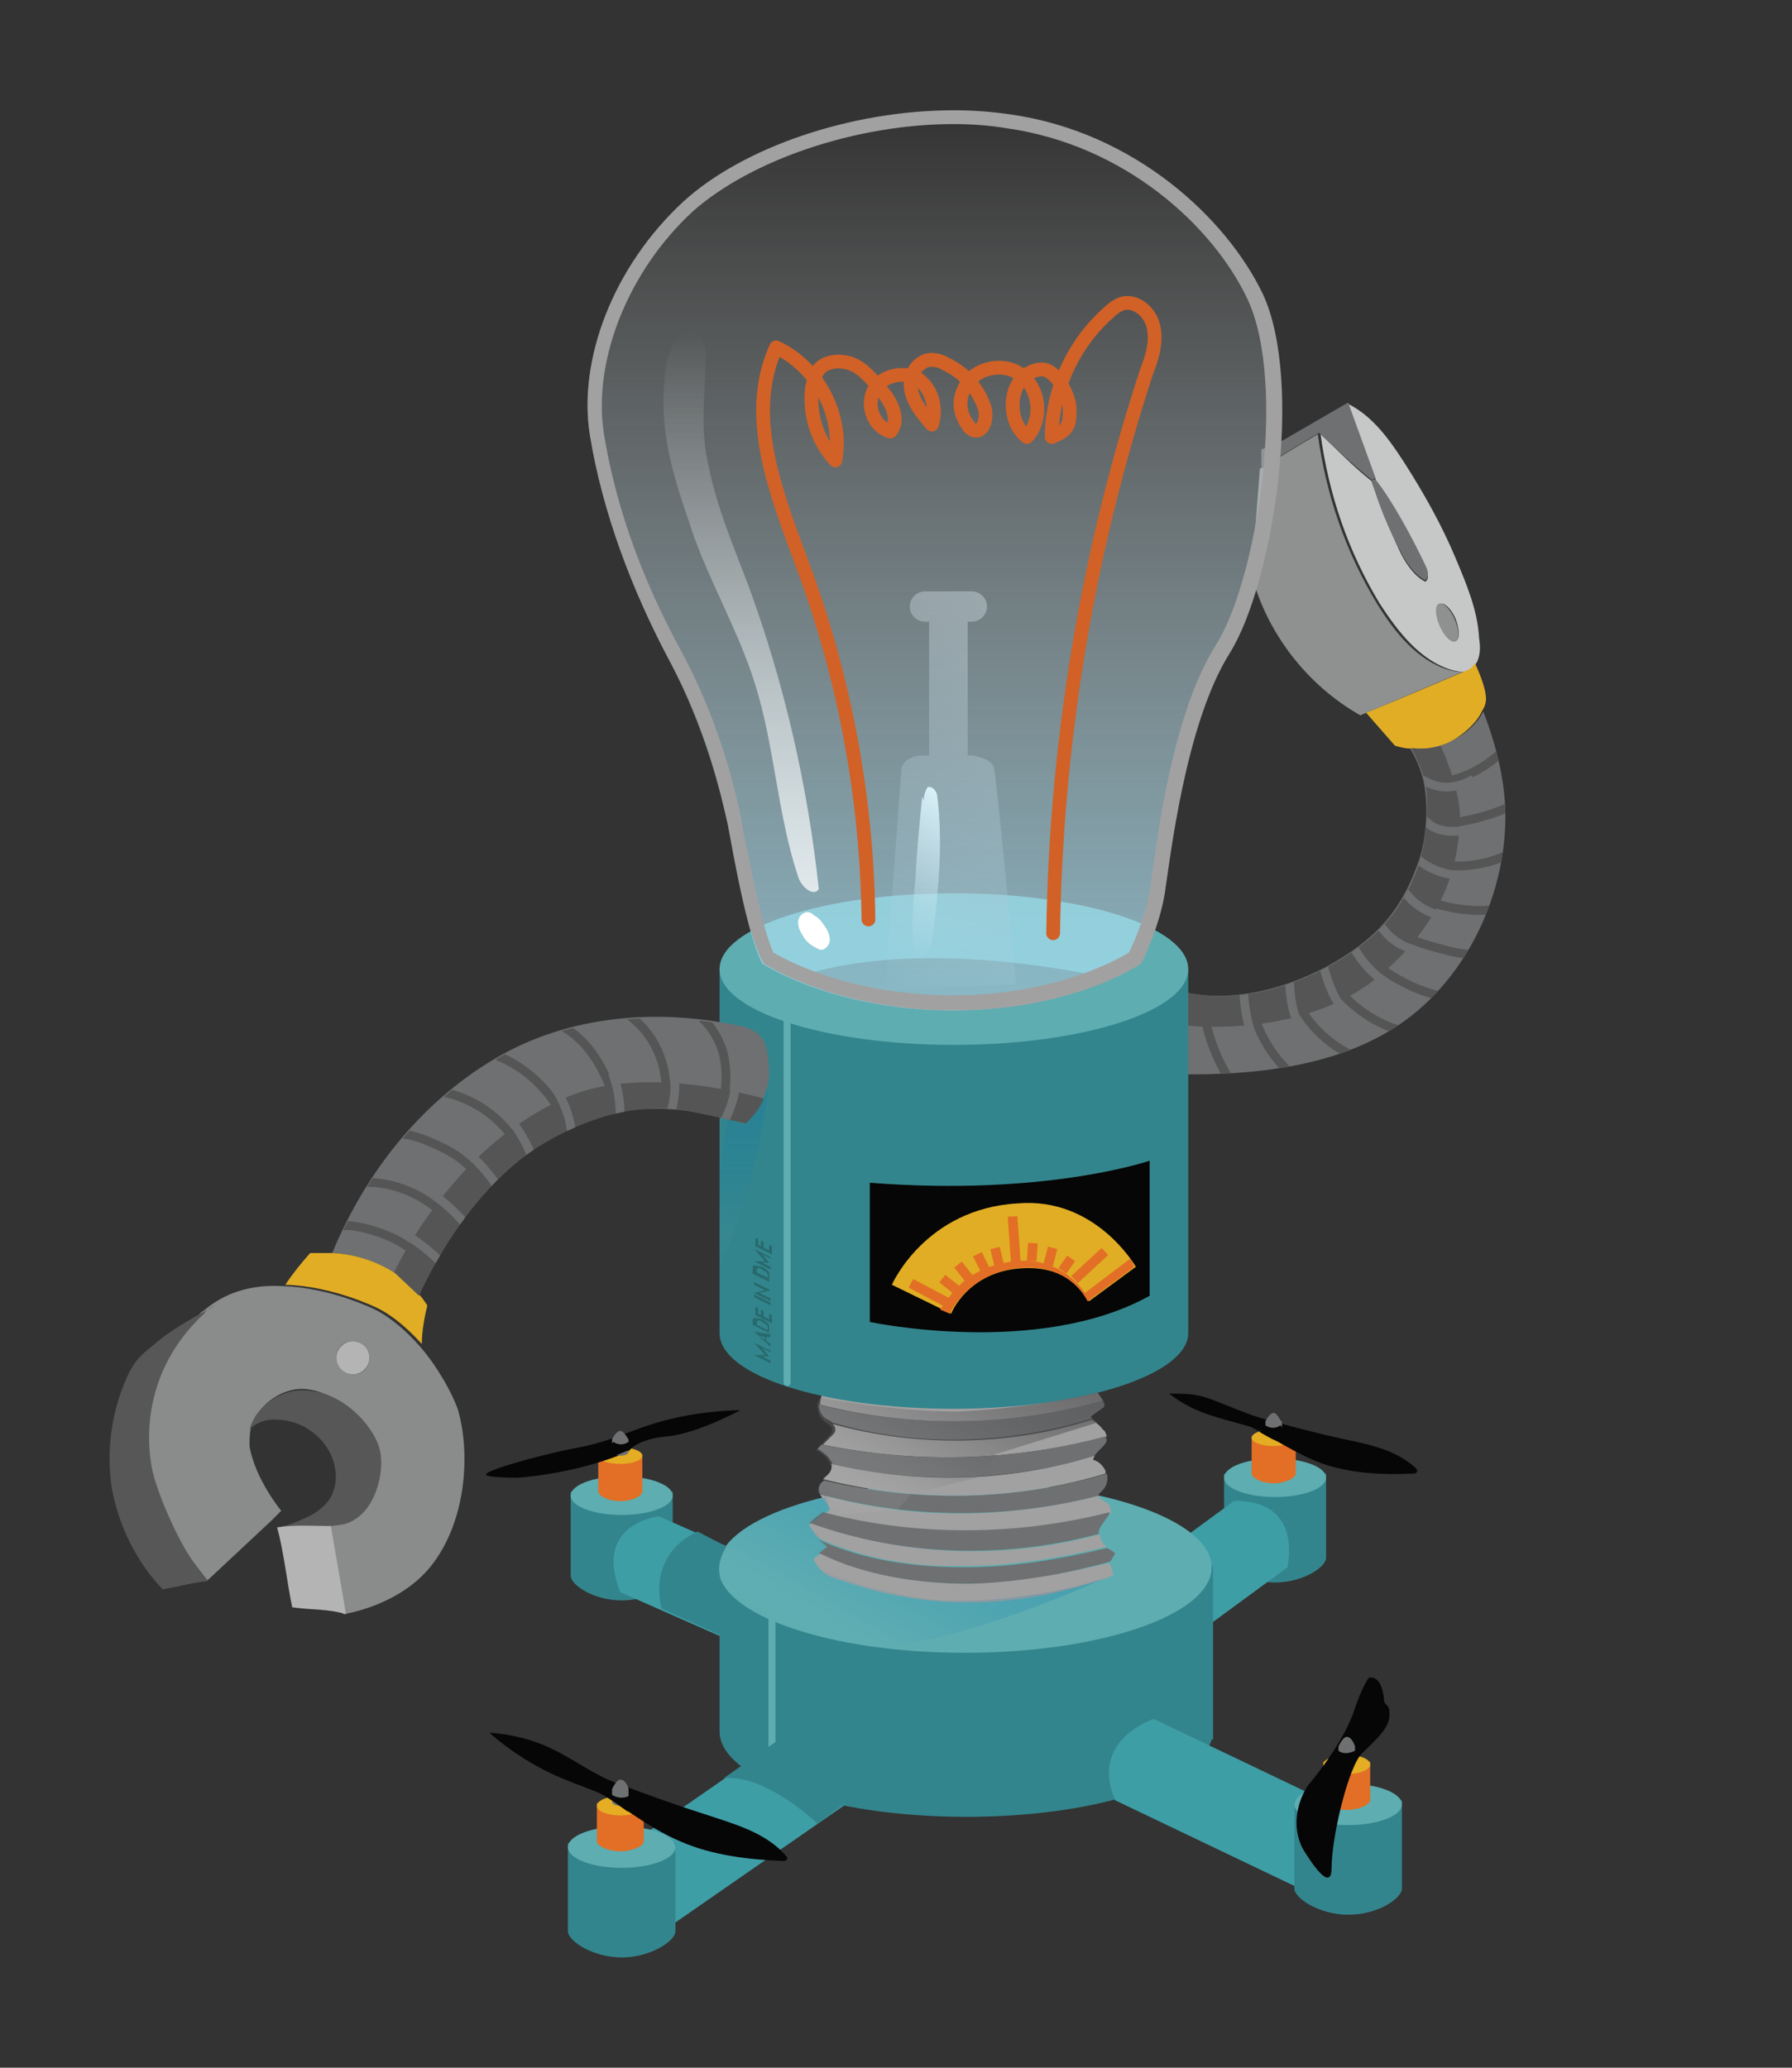 <?xml version="1.0" encoding="utf-8"?>
<!-- Generator: Adobe Illustrator 23.0.3, SVG Export Plug-In . SVG Version: 6.00 Build 0)  -->
<svg version="1.1" id="Layer_1" xmlns="http://www.w3.org/2000/svg" xmlns:xlink="http://www.w3.org/1999/xlink" x="0px" y="0px"
	 viewBox="0 0 130 150" style="enable-background:new 0 0 130 150;" xml:space="preserve">
<rect x="0" y="0" width="130" height="150" fill="#333333" stroke="none"/>
<style type="text/css">
	.st0{fill:#33858D;}
	.st1{fill:#5DADB1;}
	.st2{fill:#E26F25;}
	.st3{fill:#E4AD23;}
	.st4{fill:#3E9EA6;}
	.st5{fill:#6E7071;}
	.st6{fill:#C6C8C8;}
	.st7{fill:#E1AD24;}
	.st8{fill:#8F9090;}
	.st9{fill:#A1A1A1;}
	.st10{fill:#8A8B8B;}
	.st11{fill:#575757;}
	.st12{fill:#B4B4B5;}
	.st13{fill:#38504F;}
	.st14{fill:url(#XMLID_2_);}
	.st15{fill:url(#XMLID_4_);}
	.st16{fill:#060606;}
	.st17{fill:none;stroke:#5DADB1;stroke-width:0.51;stroke-linecap:round;stroke-miterlimit:10;}
	.st18{fill:url(#XMLID_5_);}
	.st19{fill:url(#XMLID_6_);}
	.st20{fill:#FFFFFF;}
	.st21{opacity:0.36;fill:url(#XMLID_7_);enable-background:new    ;}
	.st22{fill:url(#XMLID_8_);}
	.st23{opacity:0.36;fill:url(#XMLID_9_);enable-background:new    ;}
	.st24{fill:#545554;}
	.st25{clip-path:url(#SVGID_2_);fill:none;stroke:#545554;stroke-width:0.637;stroke-miterlimit:10;}
	.st26{clip-path:url(#SVGID_4_);fill:none;stroke:#545554;stroke-width:0.637;stroke-miterlimit:10;}
	.st27{clip-path:url(#SVGID_6_);fill:none;stroke:#545554;stroke-width:0.637;stroke-miterlimit:10;}
	.st28{clip-path:url(#SVGID_8_);fill:none;stroke:#545554;stroke-width:0.637;stroke-miterlimit:10;}
	.st29{clip-path:url(#SVGID_10_);fill:none;stroke:#545554;stroke-width:0.637;stroke-miterlimit:10;}
	.st30{clip-path:url(#SVGID_12_);fill:none;stroke:#545554;stroke-width:0.637;stroke-miterlimit:10;}
	.st31{clip-path:url(#SVGID_14_);fill:none;stroke:#545554;stroke-width:0.637;stroke-miterlimit:10;}
	.st32{clip-path:url(#SVGID_16_);fill:none;stroke:#545554;stroke-width:0.637;stroke-miterlimit:10;}
	.st33{fill:#276A6D;}
	.st34{fill:none;stroke:#D16127;stroke-linecap:round;stroke-linejoin:round;stroke-miterlimit:10;}
	.st35{clip-path:url(#SVGID_18_);fill:none;stroke:#6E7071;stroke-width:0.637;stroke-miterlimit:10;}
	.st36{clip-path:url(#SVGID_20_);fill:none;stroke:#6E7071;stroke-width:0.637;stroke-miterlimit:10;}
	.st37{clip-path:url(#SVGID_22_);fill:none;stroke:#6E7071;stroke-width:0.637;stroke-miterlimit:10;}
	.st38{clip-path:url(#SVGID_24_);fill:none;stroke:#6E7071;stroke-width:0.637;stroke-miterlimit:10;}
	.st39{clip-path:url(#SVGID_26_);fill:none;stroke:#6E7071;stroke-width:0.637;stroke-miterlimit:10;}
	.st40{clip-path:url(#SVGID_28_);fill:none;stroke:#6E7071;stroke-width:0.637;stroke-miterlimit:10;}
	.st41{clip-path:url(#SVGID_30_);fill:none;stroke:#6E7071;stroke-width:0.637;stroke-miterlimit:10;}
	.st42{clip-path:url(#SVGID_32_);fill:none;stroke:#6E7071;stroke-width:0.637;stroke-miterlimit:10;}
	.st43{clip-path:url(#SVGID_34_);fill:#545554;}
	.st44{clip-path:url(#SVGID_36_);fill:none;stroke:#545554;stroke-width:0.637;stroke-miterlimit:10;}
	.st45{clip-path:url(#SVGID_38_);fill:none;stroke:#545554;stroke-width:0.637;stroke-miterlimit:10;}
	.st46{clip-path:url(#SVGID_40_);fill:none;stroke:#545554;stroke-width:0.637;stroke-miterlimit:10;}
	.st47{clip-path:url(#SVGID_42_);fill:none;stroke:#545554;stroke-width:0.637;stroke-miterlimit:10;}
	.st48{clip-path:url(#SVGID_44_);fill:none;stroke:#545554;stroke-width:0.637;stroke-miterlimit:10;}
	.st49{clip-path:url(#SVGID_46_);fill:none;stroke:#545554;stroke-width:0.637;stroke-miterlimit:10;}
	.st50{clip-path:url(#SVGID_48_);fill:none;stroke:#545554;stroke-width:0.637;stroke-miterlimit:10;}
	.st51{clip-path:url(#SVGID_50_);fill:none;stroke:#545554;stroke-width:0.637;stroke-miterlimit:10;}
	.st52{clip-path:url(#SVGID_52_);fill:none;stroke:#545554;stroke-width:0.637;stroke-miterlimit:10;}
	.st53{clip-path:url(#SVGID_54_);fill:none;stroke:#545554;stroke-width:0.637;stroke-miterlimit:10;}
	.st54{clip-path:url(#SVGID_56_);fill:none;stroke:#6E7071;stroke-width:0.637;stroke-miterlimit:10;}
	.st55{clip-path:url(#SVGID_58_);fill:none;stroke:#6E7071;stroke-width:0.637;stroke-miterlimit:10;}
	.st56{clip-path:url(#SVGID_60_);fill:none;stroke:#6E7071;stroke-width:0.637;stroke-miterlimit:10;}
	.st57{clip-path:url(#SVGID_62_);fill:none;stroke:#6E7071;stroke-width:0.637;stroke-miterlimit:10;}
	.st58{clip-path:url(#SVGID_64_);fill:none;stroke:#6E7071;stroke-width:0.637;stroke-miterlimit:10;}
	.st59{clip-path:url(#SVGID_66_);fill:none;stroke:#6E7071;stroke-width:0.637;stroke-miterlimit:10;}
	.st60{clip-path:url(#SVGID_68_);fill:none;stroke:#6E7071;stroke-width:0.637;stroke-miterlimit:10;}
	.st61{clip-path:url(#SVGID_70_);fill:none;stroke:#6E7071;stroke-width:0.637;stroke-miterlimit:10;}
	.st62{clip-path:url(#SVGID_72_);fill:none;stroke:#6E7071;stroke-width:0.637;stroke-miterlimit:10;}
</style>
<path id="XMLID_130_" class="st0" d="M88.8,106.9v6.1c0,0.7,1.7,1.8,3.7,1.8s3.7-1.1,3.7-1.8v-6.1H88.8z"/>
<ellipse id="XMLID_122_" class="st1" cx="92.5" cy="107.2" rx="3.7" ry="1.4"/>
<path id="XMLID_119_" class="st2" d="M90.8,104.2v2.7c0,0.3,0.7,0.7,1.6,0.7s1.6-0.4,1.6-0.7v-2.7H90.8z"/>
<ellipse id="XMLID_118_" class="st3" cx="92.4" cy="104.3" rx="1.6" ry="0.6"/>
<path id="XMLID_117_" class="st0" d="M41.4,108.2v6.1c0,0.7,1.7,1.8,3.7,1.8s3.7-1.1,3.7-1.8v-6.1H41.4z"/>
<ellipse id="XMLID_113_" class="st1" cx="45.1" cy="108.5" rx="3.7" ry="1.4"/>
<path id="XMLID_104_" class="st2" d="M43.4,105.5v2.7c0,0.3,0.7,0.7,1.6,0.7c0.9,0,1.6-0.4,1.6-0.7v-2.7H43.4z"/>
<ellipse id="XMLID_103_" class="st3" cx="45" cy="105.6" rx="1.6" ry="0.6"/>
<path id="XMLID_102_" class="st4" d="M47.8,110c0,0-4.8,0.5-2.8,5.5l13.6,6l2.8-5.5L47.8,110z"/>
<path id="XMLID_101_" class="st4" d="M89.5,108.9c0,0,4.8-0.5,3.9,4.8l-12,8.8l-3.9-4.8L89.5,108.9z"/>
<path id="XMLID_98_" class="st0" d="M52.2,113.7v11.9c0,3.4,8,6.2,17.9,6.2c9.2,0,16.8-2.4,17.8-5.6H88v-12.6L52.2,113.7L52.2,113.7
	z"/>
<ellipse id="XMLID_97_" class="st1" cx="70" cy="113.7" rx="17.9" ry="6.2"/>
<g id="XMLID_60_">
	<g id="XMLID_69_">
		<path id="XMLID_121_" class="st5" d="M107.6,51.6c1,2.6,1.7,5.4,1.6,8.2c-0.2,6-3.4,12.1-8.6,15.1c-4.6,2.7-10.7,3.2-16.2,3
			c-0.2-2.1,0-4.2,0.4-6.2c0.4,0.1,0.8,0.2,1.2,0.3c3.4,0.7,7-0.2,10.1-1.8c3.7-2,5.5-4.1,6.7-7.4c0.6-1.5,0.8-3.7,0.6-5.3
			c-0.1-1.1-0.5-2.2-1.1-3.2c1.1,0.1,2.1-0.1,3.1-0.6C106.2,53.3,107.2,52.5,107.6,51.6z"/>
		<path id="XMLID_76_" class="st6" d="M107.1,48.1c-0.1,0.2-0.3,0.4-0.5,0.5c0,0-0.1,0-0.1,0.1c-0.4,0.1-0.8,0-1.2-0.1
			c-2.3-0.7-3.9-2.8-5.2-4.8c-2.3-3.8-3.7-7.9-4.3-12.3c1.4,1.3,2.2,2.2,3.7,3.4c0.6,1.8,1.3,3.5,2.1,5.2c0.4,0.8,1,1.7,1.8,2.1
			c0.3-0.2,0.2-0.7,0-1.1c-0.9-2-2.4-4.7-3.6-6.2v-0.1l-2-5.5c1.8,0.9,3,2.6,4.1,4.3c1.4,2.2,2.7,4.5,3.7,6.9
			c0.8,1.9,1.6,3.8,1.7,5.8C107.4,46.9,107.4,47.6,107.1,48.1z M105.6,46.5c0.3-0.1,0.3-0.8,0-1.6c-0.3-0.7-0.8-1.2-1.1-1.1
			c-0.3,0.1-0.3,0.8,0,1.6S105.3,46.6,105.6,46.5z"/>
		<path id="XMLID_74_" class="st7" d="M106.5,48.6L106.5,48.6c0.2-0.1,0.4-0.3,0.5-0.5c0.4,0.9,0.8,1.9,0.8,2.6
			c0,0.3-0.1,0.6-0.3,0.9c-0.4,0.9-1.4,1.7-2.1,2.1c-0.9,0.5-2,0.7-3.1,0.6c-0.4,0-0.7-0.1-1.1-0.2c-0.7-0.8-1.4-1.6-2.1-2.4
			C101.6,50.7,104.1,49.6,106.5,48.6z"/>
		
			<ellipse id="XMLID_73_" transform="matrix(0.916 -0.401 0.401 0.916 -9.32 45.866)" class="st8" cx="105" cy="45.2" rx="0.6" ry="1.5"/>
		<path id="XMLID_72_" class="st8" d="M106.5,48.6c-2.5,1-4.9,2.1-7.4,3.1c-0.1,0.1-0.3,0.1-0.4,0.2c-3.9-2.2-6.8-6-7.9-10.2
			l0.6-7.7c1.4-0.8,2.8-1.7,4.2-2.5l0,0c0.6,4.4,2,8.5,4.3,12.3c1.3,2.1,2.9,4.1,5.2,4.8c0.4,0.1,0.8,0.2,1.2,0.1
			C106.5,48.6,106.5,48.6,106.5,48.6L106.5,48.6z"/>
		<path id="XMLID_71_" class="st5" d="M99.8,34.8c1.2,1.5,2.7,4.3,3.6,6.2c0.2,0.4,0.3,0.8,0,1.1c-0.8-0.4-1.4-1.3-1.8-2.1
			c-0.9-1.7-1.6-3.4-2.1-5.2H99.8L99.8,34.8z"/>
		<path id="XMLID_70_" class="st5" d="M95.7,31.4c-1.4,0.8-2.8,1.7-4.2,2.5v-1.3l1.3-0.5l5-2.9l2,5.5l-0.3,0.1
			C98,33.6,97.1,32.7,95.7,31.4L95.7,31.4z"/>
	</g>
	<g id="XMLID_68_">
	</g>
</g>
<g id="XMLID_37_">
	<g id="XMLID_46_">
		<path id="XMLID_111_" class="st5" d="M80.9,112.7c-0.2,0.3-0.2,0.4-0.4,0.6c-3.4,0.9-6.8,1.6-10.3,1.6s-7.6-0.6-10.8-2.2
			c0.2-0.2,0.4-0.3,0.6-0.5c-0.2-0.2-0.4-0.3-0.6-0.5c3.3,1.5,6.9,2,10.6,2c3.5,0,7-0.6,10.3-1.4C80.5,112.4,80.7,112.5,80.9,112.7z
			"/>
		<path id="XMLID_93_" class="st9" d="M80.4,113.4c0.3,0.2,0.2,0.5,0.4,0.8c-0.3,0.3-1,0.4-1.5,0.6c-5.9,1.9-12.1,2-18.1-0.1
			c-0.9-0.3-1.5-0.3-2.2-1.6c0.2-0.1,0.3-0.2,0.5-0.4c3.2,1.6,7.2,2.2,10.8,2.2C73.7,114.8,77.1,114.2,80.4,113.4
			C80.5,113.3,80.4,113.3,80.4,113.4z"/>
		<path id="XMLID_80_" class="st9" d="M80.4,109.1c0.2,0.2,0.2,0.4,0.2,0.7c-6.7,1.7-13.9,1.7-20.7,0c0.1-0.1,0.2-0.2,0.3-0.3
			c-0.1-0.4-0.5-0.7-0.7-1.1c6.6,1.9,13.5,1.8,20.2,0.1C79.7,108.8,80.2,108.9,80.4,109.1z"/>
		<path id="XMLID_79_" class="st5" d="M80.5,109.7c0,0.1-0.1,0.3-0.2,0.4c-0.2,0.3-0.5,0.6-0.6,1c0,0.1,0,0.1,0,0.2h-0.1
			c-6.8,1.8-14.2,1.6-20.9-0.8c0.3-0.3,0.7-0.6,1-0.8C66.6,111.5,73.8,111.4,80.5,109.7z"/>
		<path id="XMLID_55_" class="st5" d="M80.3,106.9c0.1,0.4,0,0.9-0.3,1.2c-0.1,0.1-0.2,0.2-0.3,0.3v0.1c-6.6,1.7-13.6,1.7-20.2-0.1
			c-0.1-0.1-0.1-0.3-0.1-0.4c0-0.3,0.2-0.5,0.4-0.6C66.5,109,73.6,108.9,80.3,106.9z"/>
		<path id="XMLID_54_" class="st9" d="M80.3,104.2c-6.7,1.8-13.8,2-20.6,0.6c0.2-0.2,0.5-0.5,0.7-0.7c0.1-0.1,0.2-0.2,0.2-0.4
			c0-0.2-0.1-0.3-0.2-0.4c6.1,1.7,12.8,1.6,18.8-0.3c0.3,0.2,0.6,0.4,0.8,0.7C80.2,103.8,80.2,104,80.3,104.2z"/>
		<path id="XMLID_53_" class="st5" d="M80.2,104.7c-0.2,0.3-0.6,0.6-0.8,0.9c-6.1,1.9-12.7,2-19,0.7c-0.1-0.5-0.6-0.9-1.1-1.2
			c0.1-0.1,0.2-0.2,0.3-0.3c6.8,1.4,13.9,1.2,20.6-0.6C80.3,104.4,80.3,104.6,80.2,104.7z"/>
		<path id="XMLID_52_" class="st5" d="M80,101.7c0.1,0.1,0.1,0.2,0.1,0.3c0,0.1-0.1,0.1-0.2,0.2c-0.3,0.2-0.6,0.4-0.8,0.6
			c0,0,0.1,0,0.1,0.1c-6.1,1.9-12.7,2.1-18.8,0.3c-0.1-0.1-0.3-0.2-0.5-0.3c-0.3-0.2-0.5-0.6-0.5-1c6.7,1.7,13.9,1.6,20.5-0.3
			C80,101.6,80,101.7,80,101.7z"/>
		<path id="XMLID_50_" class="st9" d="M79.2,100.4c0.3,0.4,0.5,0.8,0.8,1.2c-6.7,1.9-13.8,2-20.5,0.3c0-0.4,0.1-0.9,0.5-1.2
			c1.8,0.5,3.7,0.7,5.5,0.7C70,101.6,74.6,101.2,79.2,100.4z"/>
		<path id="XMLID_49_" class="st9" d="M79.8,111.3c0,0.4,0.2,0.7,0.5,0.9c-3.3,0.8-6.9,1.4-10.3,1.4c-3.6,0.1-7.3-0.5-10.6-2
			c-0.3-0.3-0.5-0.6-0.7-1l0.1-0.1C65.5,112.9,72.9,113.2,79.8,111.3C79.7,111.3,79.8,111.3,79.8,111.3z"/>
		<path id="XMLID_47_" class="st9" d="M79.4,105.6c0,0.1-0.1,0.2-0.1,0.3c0.4,0.1,0.7,0.4,0.9,0.8c0,0.1,0,0.1,0,0.2
			c-6.6,2-13.8,2.1-20.5,0.4c0.2-0.2,0.5-0.4,0.6-0.7c0-0.1,0.1-0.2,0-0.4C66.7,107.7,73.3,107.5,79.4,105.6z"/>
	</g>
	<g id="XMLID_44_">
	</g>
</g>
<path id="XMLID_24_" class="st0" d="M52.2,70.3v26.4c0,3.1,7.6,5.5,17,5.5s17-2.5,17-5.5V70.3H52.2z"/>
<ellipse id="XMLID_21_" class="st1" cx="69.2" cy="70.3" rx="17" ry="5.5"/>
<g id="XMLID_12_">
	<g id="XMLID_18_">
		<path id="XMLID_78_" class="st5" d="M55.8,77.8c0,1.3-0.8,2.9-1.8,3.7c-4.8-1.5-9.6-1.6-13.8,0.9c-4.1,2.4-7.2,6.3-9.3,10.5l0,0
			c-0.2,0.3-0.4,0.7-0.5,1c-1.6-1.8-3.9-2.9-6.3-3c2.4-5.8,6.4-10.9,11.8-14.1s12-3.7,18.1-2.3C55.8,75,55.7,76.5,55.8,77.8z"/>
		<path id="XMLID_28_" class="st10" d="M18.2,103.6c-0.1,0.4-0.1,0.9-0.1,1.3c0.4,2.4,2.3,4.7,2.3,4.7l-0.6,0.6l-0.1,0.1l-4.6,4.3
			c-0.1,0-0.1,0-0.2,0l-1-1.3c-1.2-1.6-2.8-5.3-3.1-7s-0.7-6.8,3.8-11.1c0.3-0.2,0.5-0.4,0.8-0.6c1.6-1.1,3.4-1.4,5.1-1.3
			c3.5,0.1,6.7,1.7,6.7,1.7c1.2,0.6,2.3,1.6,3.2,2.6c1.4,1.6,2.4,3.5,2.8,4.6c0.9,3,0.7,7.8-1.7,11.1c-2.3,3.2-6.6,3.8-6.6,3.8
			l-1.1-6.4l0.8-0.1c2.2-0.4,3.1-3.4,2.8-5.2c-0.3-1.8-2.7-4.3-5-4.6C20.7,100.5,18.7,101.8,18.2,103.6z M26.8,98.5
			c0-0.6-0.5-1.2-1.2-1.2s-1.2,0.5-1.2,1.2c0,0.6,0.5,1.2,1.2,1.2S26.8,99.2,26.8,98.5z"/>
		<path id="XMLID_25_" class="st7" d="M24.1,90.9c2.4,0.1,4.8,1.2,6.3,3c0.2,0.2,0.4,0.5,0.6,0.8c-0.2,0.8-0.4,1.9-0.4,2.8
			c-0.9-1-2-2-3.2-2.6c0,0-3.2-1.6-6.7-1.7c0.6-0.9,1.1-1.5,1.8-2.3C23,90.9,23.6,90.9,24.1,90.9z"/>
		<path id="XMLID_20_" class="st11" d="M27.6,105.4c0.3,1.8-0.6,4.8-2.8,5.2l-0.8,0.1c-1.3,0-2.6,0-3.9,0.1c0.8-0.1,1.7-0.5,2.5-0.9
			c0.7-0.4,1.4-1,1.6-1.8c0.2-0.5,0.2-1.1,0.1-1.6c-0.3-1.9-2.1-3.4-4-3.5c-0.8-0.1-1.6,0.1-2.2,0.7c0.5-1.8,2.5-3.1,4.4-2.8
			C25,101.1,27.3,103.6,27.6,105.4z"/>
		<ellipse id="XMLID_19_" class="st12" cx="25.6" cy="98.5" rx="1.2" ry="1.2"/>
		<path id="XMLID_16_" class="st12" d="M24,110.7l1.1,6.4c-1.3-0.4-2.5-0.3-3.9-0.5c-0.4-1.9-0.6-4-1.1-5.8
			C21.4,110.6,22.7,110.7,24,110.7z"/>
		<path id="XMLID_15_" class="st11" d="M14.8,95.3c-4.6,4.3-4.1,9.4-3.8,11.1s1.9,5.4,3.1,7l1,1.3c-1.1,0.1-2.2,0.4-3.3,0.6
			c-1.9-2-3.2-4.6-3.7-7.4c-0.4-2.8,0-5.6,1.2-8.2c0.5-1,0.9-1.4,1.8-2.1c1.2-1.1,3.1-2.1,4.5-2.9C15.3,94.8,15,95,14.8,95.3z"/>
	</g>
	<g id="XMLID_17_">
	</g>
</g>
<path id="XMLID_82_" class="st4" d="M83.7,124.7c0,0-4.7,1.5-2.8,5.9l13.6,6.5l2.8-5.9L83.7,124.7z"/>
<path id="XMLID_91_" class="st0" d="M93.9,130.6v6.4c0,0.7,1.8,1.9,3.9,1.9c2.2,0,3.9-1.2,3.9-1.9v-6.4H93.9z"/>
<ellipse id="XMLID_90_" class="st1" cx="97.8" cy="130.9" rx="3.9" ry="1.5"/>
<path id="XMLID_89_" class="st2" d="M96,127.8v2.8c0,0.3,0.8,0.7,1.7,0.7c0.9,0,1.7-0.4,1.7-0.7v-2.8H96z"/>
<ellipse id="XMLID_87_" class="st3" cx="97.7" cy="128" rx="1.7" ry="0.7"/>
<path id="XMLID_105_" class="st13" d="M58.2,70.8c0,0,7-2.9,21.5,0l-4.5,1.4l-7.5,0.6l-4.6-0.6L58.2,70.8z"/>
<linearGradient id="XMLID_2_" gradientUnits="userSpaceOnUse" x1="62.316" y1="81.395" x2="76.478" y2="105.924" gradientTransform="matrix(1 0 0 -1 0 152)">
	<stop  offset="0" style="stop-color:#FFFFFF;stop-opacity:0"/>
	<stop  offset="7.367390e-02" style="stop-color:#E0E0E1;stop-opacity:6.630651e-02"/>
	<stop  offset="0.163" style="stop-color:#C3C3C5;stop-opacity:0.147"/>
	<stop  offset="0.263" style="stop-color:#AAABAD;stop-opacity:0.236"/>
	<stop  offset="0.374" style="stop-color:#97989B;stop-opacity:0.337"/>
	<stop  offset="0.504" style="stop-color:#8A8B8E;stop-opacity:0.454"/>
	<stop  offset="0.671" style="stop-color:#828386;stop-opacity:0.604"/>
	<stop  offset="1" style="stop-color:#808184;stop-opacity:0.9"/>
</linearGradient>
<path id="XMLID_106_" class="st14" d="M73.7,71.4c0,0-1.4-15.1-1.6-15.7c-0.1-0.7-1.6-0.9-1.6-0.9s-0.1,0-0.3,0v-9.7h0.3
	c0.6,0,1.1-0.5,1.1-1.1s-0.5-1.1-1.1-1.1h-3.4c-0.6,0-1.1,0.5-1.1,1.1s0.5,1.1,1.1,1.1h0.3v9.7c-0.2,0-0.3,0-0.4,0
	c-1.4,0-1.6,0.9-1.6,0.9l-1.2,16.1"/>
<linearGradient id="XMLID_4_" gradientUnits="userSpaceOnUse" x1="64.225" y1="83.601" x2="69.899" y2="93.428" gradientTransform="matrix(1 0 0 -1 0 152)">
	<stop  offset="0" style="stop-color:#FFFFFF;stop-opacity:0"/>
	<stop  offset="1" style="stop-color:#FFFFFF"/>
</linearGradient>
<path id="XMLID_107_" class="st15" d="M66.9,57.8c-0.2,2-0.4,4-0.5,6.1c-0.2,1.8-0.3,3.6-0.1,5.4c0,0.1,0,0.2,0.2,0.3
	c0.1,0,0.2,0,0.3-0.1c0.7-0.4,0.8-1.1,0.9-1.8c0.4-3.3,0.7-6.6,0.3-9.9c0-0.3-0.3-0.8-0.7-0.7c-0.2,0.3-0.3,0.7-0.3,1"/>
<path id="XMLID_23_" class="st16" d="M40,126.6"/>
<path id="XMLID_120_" class="st16" d="M89.9,103.1c2.2,1,4.2,2.5,6.4,3.2c2,0.6,4.1,0.7,6.2,0.6c0.1,0,0.3,0,0.3-0.2
	c0-0.1,0-0.1-0.1-0.2c-1.4-1.3-3.3-1.7-5.2-2.1c-1.9-0.4-3.7-0.9-5.6-1.4c-1.4-0.4-2.5-0.9-3.8-1.4c-1.2-0.5-2-0.5-3.3-0.5
	c1.5,1.1,2.4,1.4,4.1,1.9c1.4,0.4,2.9,0.7,4.2,1.5"/>
<path id="XMLID_116_" class="st16" d="M99.3,121.7c0,0-0.5,0.7-1,2.2c-0.8,2.6-3.4,5.6-3.4,5.6s-1.6,2.2-0.4,4.6
	c0,0,2.1,3.6,2.1,1.4s1.2-7.3,2.2-8.3s2-1.8,2-2.8s-0.4-0.5-0.4-1.2C100.3,122.5,100.1,121.6,99.3,121.7z"/>
<path id="XMLID_86_" class="st5" d="M97.7,126c-0.3,0-0.6,0.7-0.6,0.7v0.9c0,0.2,0.3,0.3,0.6,0.3c0.3,0,0.6-0.1,0.6-0.3v-0.9
	C98.3,126.7,98.1,126,97.7,126z"/>
<path id="XMLID_22_" class="st16" d="M97.1,127c0,0,0.4,0.4,1.2,0s0.2,0.4,0.2,0.4l-0.4,0.8l-1.2,0.3l-0.3-0.6L97.1,127z"/>
<path id="XMLID_94_" class="st5" d="M92.4,102.5c-0.3,0-0.6,0.6-0.6,0.6v0.9c0,0.2,0.3,0.3,0.6,0.3c0.3,0,0.6-0.1,0.6-0.3v-0.9
	C92.9,103.2,92.7,102.5,92.4,102.5z"/>
<path id="XMLID_115_" class="st16" d="M91.8,103.4c0,0,0.5,0.4,1.1,0l0.3,0.4l0.1,1l-1-0.4l-0.9-0.5L91.8,103.4z"/>
<path id="XMLID_31_" class="st16" d="M37.5,107.2c0,0,4.1-0.2,8.1-1.9c0,0,0.5-0.9,2.8-1.1c2.2-0.2,5.3-1.9,5.3-1.9s-2.6,0-5.3,0.7
	s-3.8,1.5-6.4,2c-2.2,0.4-6.3,1.5-6.7,1.9C34.9,107.2,37.3,107.2,37.5,107.2z"/>
<path id="XMLID_100_" class="st5" d="M45,103.8c-0.3,0-0.6,0.6-0.6,0.6v0.9c0,0.2,0.3,0.3,0.6,0.3s0.6-0.1,0.6-0.3v-0.9
	C45.6,104.5,45.3,103.8,45,103.8z"/>
<path id="XMLID_48_" class="st16" d="M44.5,104.6c0,0,0.5,0.4,1.1,0c0.7-0.4,0,0.6,0,0.6l-1.2,0.5l-0.8-0.2L44.5,104.6z"/>
<path id="XMLID_45_" class="st16" d="M63.1,95.9c0,0,12.2,2.6,20.3-1.9v-9.8c0,0-7.5,2.6-20.3,1.6C63.1,85.8,63.1,95.9,63.1,95.9z"
	/>
<path id="XMLID_77_" class="st7" d="M64.7,93.2l4.3,2.1c0,0,1.2-3.1,5.2-3.3c3.7-0.2,4.8,2.4,4.8,2.4l3.4-2.5c0,0-2.9-5.1-8.6-4.6
	C67.1,87.7,64.7,93.2,64.7,93.2z"/>
<line id="XMLID_99_" class="st17" x1="57.1" y1="74.1" x2="57.1" y2="100.3"/>
<line id="XMLID_124_" class="st17" x1="56" y1="117.4" x2="56" y2="126.6"/>
<path id="XMLID_51_" class="st4" d="M57.5,125.6l-12.4,8.6l3.7,5.4l12.4-8.6C62.4,126.3,57.5,125.6,57.5,125.6z"/>
<path id="XMLID_83_" class="st0" d="M41.2,133.7v6.4c0,0.7,1.8,1.9,3.9,1.9s3.9-1.2,3.9-1.9v-6.4H41.2z"/>
<ellipse id="XMLID_81_" class="st1" cx="45.1" cy="134" rx="3.9" ry="1.5"/>
<path id="XMLID_85_" class="st2" d="M43.3,130.8v2.8c0,0.3,0.8,0.7,1.7,0.7s1.7-0.4,1.7-0.7v-2.8H43.3z"/>
<ellipse id="XMLID_84_" class="st3" cx="45" cy="131" rx="1.7" ry="0.7"/>
<path id="XMLID_114_" class="st16" d="M42.1,129.1c2.5,1.5,4.7,3.4,7.3,4.5c2.3,1,4.9,1.3,7.4,1.4c0.1,0,0.3,0,0.3-0.2
	c0-0.1,0-0.1-0.1-0.2c-1.5-1.7-3.8-2.3-5.9-3c-2.2-0.7-4.4-1.5-6.5-2.3c-1.6-0.6-3-1.7-4.5-2.4c-1.4-0.7-3-1.1-4.6-1.2
	c1.6,1.4,3.5,2.6,5.5,3.4c1.7,0.7,3.4,1.2,4.9,2.2"/>
<path id="XMLID_88_" class="st5" d="M45,129.1c-0.3,0-0.6,0.7-0.6,0.7v0.9c0,0.2,0.3,0.3,0.6,0.3s0.6-0.1,0.6-0.3v-0.9
	C45.6,129.7,45.4,129.1,45,129.1z"/>
<path id="XMLID_112_" class="st16" d="M45.5,131.4c0,0-1.6-1.2-2.2-1.4l1.1,0.2c0,0,0.5,0.4,1.2,0.1c0.3-0.2,1.1,1,1.1,1L45.5,131.4
	z"/>
<linearGradient id="XMLID_5_" gradientUnits="userSpaceOnUse" x1="67.7" y1="144.039" x2="67.7" y2="78.782" gradientTransform="matrix(1 0 0 -1 0 152)">
	<stop  offset="0" style="stop-color:#FFFFFF;stop-opacity:0"/>
	<stop  offset="1" style="stop-color:#A4DCEE;stop-opacity:0.75"/>
</linearGradient>
<path id="XMLID_3_" class="st18" d="M55.3,69.9c0,0,5.1,3.4,13.8,3.4s13.6-3.4,13.6-3.4s1.3-2.6,1.7-5.1c0.4-2.6,1.5-12.3,4.7-17.4
	s5.5-20.6,1.7-26.6S81.7,9.3,73.2,8.2s-18.5,1.7-23.6,6.4s-7.7,11.5-6.8,17s3,11.1,5.7,16.2s3.8,9.8,4.3,12
	C53.2,61.9,54.2,67.8,55.3,69.9z"/>
<g id="XMLID_92_">
	<path id="XMLID_1683_" class="st9" d="M69.2,9c1.3,0,2.6,0.1,3.8,0.3c8.6,1.2,15,7.1,17.5,12.4c2.9,6.2,0.7,20.4-2.3,25.1
		c-2.9,4.6-4.1,12.7-4.6,16.5c-0.1,0.5-0.1,1-0.2,1.3c-0.3,1.9-1.2,3.9-1.5,4.5c-1,0.6-5.5,3.1-12.8,3.1s-12-2.5-13-3.1
		c-0.8-1.8-1.6-6-2.1-8.4c-0.1-0.5-0.2-0.9-0.2-1.2c-0.9-4.4-2.4-8.6-4.4-12.3c-3-5.5-4.8-10.8-5.6-15.8c-0.8-5.3,1.8-11.8,6.5-16.1
		C54.5,11.6,62.1,9,69.2,9 M69.2,8c-7.5,0-15.3,2.7-19.6,6.6c-5.1,4.7-7.7,11.5-6.8,17s3,11.1,5.7,16.2c2.8,5.1,3.8,9.8,4.3,12
		c0.4,2.1,1.4,8.1,2.6,10.1c0,0,5.1,3.4,13.8,3.4s13.6-3.4,13.6-3.4s1.3-2.6,1.7-5.1c0.4-2.6,1.5-12.3,4.7-17.4s5.4-19.7,2.4-26.1
		c-2.6-5.4-9.2-11.7-18.3-13C71.9,8.1,70.6,8,69.2,8L69.2,8z"/>
</g>
<linearGradient id="XMLID_6_" gradientUnits="userSpaceOnUse" x1="53.766" y1="128.076" x2="53.766" y2="87.289" gradientTransform="matrix(1 0 0 -1 0 152)">
	<stop  offset="0" style="stop-color:#FFFFFF;stop-opacity:0"/>
	<stop  offset="1" style="stop-color:#FFFFFF;stop-opacity:0.75"/>
</linearGradient>
<path id="XMLID_109_" class="st19" d="M48.4,26.1c-0.8,4.7,0.3,8,1.8,12.4c1.3,3.8,3.4,7.3,4.6,11.2c1.4,4.5,1.6,9.4,3.1,13.9
	c0.2,0.7,1.1,1.5,1.5,0.9c-0.8-7.5-2.5-14.9-5.1-22c-1.1-2.9-2.3-5.7-2.9-8.7c-0.6-2.5-0.3-5-0.2-7.5c0-0.6,0-1.5-0.4-1.9
	C50.4,24,49.5,23,48.4,26.1"/>
<path id="XMLID_110_" class="st20" d="M58.6,66.3c0.6,0,1,0.5,1.3,1c0.2,0.3,0.3,0.6,0.3,0.9s-0.3,0.7-0.6,0.7
	c-0.2,0-0.3-0.1-0.5-0.2c-0.4-0.2-0.7-0.5-0.9-0.9c-0.2-0.3-0.3-0.6-0.3-0.9s0.2-0.6,0.5-0.7s0.7,0.1,0.7,0.4"/>
<linearGradient id="XMLID_7_" gradientUnits="userSpaceOnUse" x1="61.901" y1="30.989" x2="69.28" y2="43.771" gradientTransform="matrix(1 0 0 -1 0 152)">
	<stop  offset="0" style="stop-color:#FFFFFF;stop-opacity:0"/>
	<stop  offset="5.098760e-03" style="stop-color:#F9FCFD;stop-opacity:3.824070e-03"/>
	<stop  offset="4.550385e-02" style="stop-color:#CBE3EE;stop-opacity:3.412789e-02"/>
	<stop  offset="9.084392e-02" style="stop-color:#A0CBE0;stop-opacity:6.813294e-02"/>
	<stop  offset="0.14" style="stop-color:#7AB7D4;stop-opacity:0.105"/>
	<stop  offset="0.193" style="stop-color:#5AA5C9;stop-opacity:0.145"/>
	<stop  offset="0.252" style="stop-color:#3E96C0;stop-opacity:0.189"/>
	<stop  offset="0.318" style="stop-color:#288AB9;stop-opacity:0.239"/>
	<stop  offset="0.396" style="stop-color:#1781B4;stop-opacity:0.297"/>
	<stop  offset="0.492" style="stop-color:#0C7BB0;stop-opacity:0.369"/>
	<stop  offset="0.626" style="stop-color:#0577AE;stop-opacity:0.47"/>
	<stop  offset="1" style="stop-color:#0376AD;stop-opacity:0.75"/>
</linearGradient>
<path id="XMLID_126_" class="st21" d="M80,114.5c1.2-0.5-9.7,4.7-16.6,5c0,0-10.2-1.5-11.2-5.3s7.7-5.6,7.7-5.6l0.3,0.9l-1.5,1.2
	l1.3,1.5l-1,0.8c0,0,0.2,0.7,0.8,1s6.2,2.4,10.3,2.1C70.1,116.2,76.3,115.9,80,114.5z"/>
<linearGradient id="XMLID_8_" gradientUnits="userSpaceOnUse" x1="63.911" y1="39.933" x2="72.619" y2="55.016" gradientTransform="matrix(1 0 0 -1 0 152)">
	<stop  offset="0" style="stop-color:#FFFFFF;stop-opacity:0"/>
	<stop  offset="4.955715e-02" style="stop-color:#E7E7E7;stop-opacity:3.716786e-02"/>
	<stop  offset="0.139" style="stop-color:#C1C1C2;stop-opacity:0.105"/>
	<stop  offset="0.237" style="stop-color:#A1A1A3;stop-opacity:0.177"/>
	<stop  offset="0.341" style="stop-color:#878789;stop-opacity:0.256"/>
	<stop  offset="0.455" style="stop-color:#727275;stop-opacity:0.341"/>
	<stop  offset="0.584" style="stop-color:#646467;stop-opacity:0.438"/>
	<stop  offset="0.74" style="stop-color:#5C5C5E;stop-opacity:0.555"/>
	<stop  offset="1" style="stop-color:#59595C;stop-opacity:0.75"/>
</linearGradient>
<path id="XMLID_125_" class="st22" d="M79.6,101c0,0,0.7,0.8,0.5,1s-1,0.8-1,0.8l0.5,0.4l-7.4,2.3l-1,1.6l-5.1,1.3l-1,1.1l-4.7,0.4
	l-0.5-0.1l0.3-0.4c0,0-0.9-1-0.9-1.3c0.1-0.3,0.5-0.8,0.5-0.8s0.6-0.4,0.5-0.8s-0.3-0.9-1.1-1.3l1.1-1.2c0,0,0.2-0.4-0.1-0.6
	c-0.6-0.4-0.9-0.7-0.9-1.6l0.2-0.4c0,0,5.3,1,9.9,1C74,102.2,78.2,101.4,79.6,101z"/>
<path id="XMLID_127_" class="st0" d="M59.3,132.3c0,0-3.7-3.6-6.8-3.3l5-3.5c0,0,5.4,0.5,3.7,5.4L59.3,132.3z"/>
<path id="XMLID_128_" class="st0" d="M52.7,112.2c0,0-0.7,1-0.5,2c0.2,1.1,0,4.4,0,4.4l-4.2-1.9c0,0-1.2-3.8,2.6-5.6L52.7,112.2z"/>
<linearGradient id="XMLID_9_" gradientUnits="userSpaceOnUse" x1="54" y1="60.344" x2="54" y2="73.905" gradientTransform="matrix(1 0 0 -1 0 152)">
	<stop  offset="0" style="stop-color:#FFFFFF;stop-opacity:0"/>
	<stop  offset="5.098760e-03" style="stop-color:#F9FCFD;stop-opacity:3.824070e-03"/>
	<stop  offset="4.550385e-02" style="stop-color:#CBE3EE;stop-opacity:3.412789e-02"/>
	<stop  offset="9.084392e-02" style="stop-color:#A0CBE0;stop-opacity:6.813294e-02"/>
	<stop  offset="0.14" style="stop-color:#7AB7D4;stop-opacity:0.105"/>
	<stop  offset="0.193" style="stop-color:#5AA5C9;stop-opacity:0.145"/>
	<stop  offset="0.252" style="stop-color:#3E96C0;stop-opacity:0.189"/>
	<stop  offset="0.318" style="stop-color:#288AB9;stop-opacity:0.239"/>
	<stop  offset="0.396" style="stop-color:#1781B4;stop-opacity:0.297"/>
	<stop  offset="0.492" style="stop-color:#0C7BB0;stop-opacity:0.369"/>
	<stop  offset="0.626" style="stop-color:#0577AE;stop-opacity:0.47"/>
	<stop  offset="1" style="stop-color:#0376AD;stop-opacity:0.75"/>
</linearGradient>
<path id="XMLID_129_" class="st23" d="M55.8,78.1c0,0-0.4,6.8-3.6,13.6v-6.8l0.6-3.7l1.3,0.4C54,81.5,55.8,80.1,55.8,78.1z"/>
<path id="XMLID_132_" class="st24" d="M30.4,94c0,0,3.2-7.5,8.8-10.9s9.6-2.7,10.7-2.5s4.2,0.9,4.2,0.9s1-0.9,1.3-1.8
	c0,0-8.6-2.6-14.3-0.1c-5.6,2.5-8.7,6.7-10.4,9.1c-1.6,2.4-2.1,3.6-2.1,3.6L30.4,94z"/>
<g id="XMLID_141_">
	<g>
		<defs>
			<path id="SVGID_1_" d="M30.7,93.3c2.2-4.4,5.3-8.4,9.5-10.9s9-2.4,13.8-0.9c1-0.8,1.8-2.4,1.8-3.7s0-2.8-1.8-3.2
				c-6.1-1.4-12.8-0.9-18.1,2.3c-5.4,3.2-9.5,8.4-11.8,14.2"/>
		</defs>
		<clipPath id="SVGID_2_">
			<use xlink:href="#SVGID_1_"  style="overflow:visible;"/>
		</clipPath>
		<path id="XMLID_131_" class="st25" d="M24.3,89.2c0.5-0.4,1.1-0.3,1.7-0.2c1.5,0.3,3.4,1,4.4,2.2"/>
	</g>
	<g>
		<defs>
			<path id="SVGID_3_" d="M30.7,93.3c2.2-4.4,5.3-8.4,9.5-10.9s9-2.4,13.8-0.9c1-0.8,1.8-2.4,1.8-3.7s0-2.8-1.8-3.2
				c-6.1-1.4-12.8-0.9-18.1,2.3c-5.4,3.2-9.5,8.4-11.8,14.2"/>
		</defs>
		<clipPath id="SVGID_4_">
			<use xlink:href="#SVGID_3_"  style="overflow:visible;"/>
		</clipPath>
		<path id="XMLID_133_" class="st26" d="M26,85.8c2.2-0.2,4.5,0.7,6.1,2.2"/>
	</g>
	<g>
		<defs>
			<path id="SVGID_5_" d="M30.7,93.3c2.2-4.4,5.3-8.4,9.5-10.9s9-2.4,13.8-0.9c1-0.8,1.8-2.4,1.8-3.7s0-2.8-1.8-3.2
				c-6.1-1.4-12.8-0.9-18.1,2.3c-5.4,3.2-9.5,8.4-11.8,14.2"/>
		</defs>
		<clipPath id="SVGID_6_">
			<use xlink:href="#SVGID_5_"  style="overflow:visible;"/>
		</clipPath>
		<path id="XMLID_134_" class="st27" d="M28.6,82.4c0.6-0.3,1.3,0,2,0.2c1.5,0.6,3.1,1.3,4,2.7"/>
	</g>
	<g>
		<defs>
			<path id="SVGID_7_" d="M30.7,93.3c2.2-4.4,5.3-8.4,9.5-10.9s9-2.4,13.8-0.9c1-0.8,1.8-2.4,1.8-3.7s0-2.8-1.8-3.2
				c-6.1-1.4-12.8-0.9-18.1,2.3c-5.4,3.2-9.5,8.4-11.8,14.2"/>
		</defs>
		<clipPath id="SVGID_8_">
			<use xlink:href="#SVGID_7_"  style="overflow:visible;"/>
		</clipPath>
		<path id="XMLID_135_" class="st28" d="M31.4,79.1c2.5,0.3,4.8,1.7,6.1,3.9c-0.1-0.1-0.1-0.1-0.2-0.2"/>
	</g>
	<g>
		<defs>
			<path id="SVGID_9_" d="M30.7,93.3c2.2-4.4,5.3-8.4,9.5-10.9s9-2.4,13.8-0.9c1-0.8,1.8-2.4,1.8-3.7s0-2.8-1.8-3.2
				c-6.1-1.4-12.8-0.9-18.1,2.3c-5.4,3.2-9.5,8.4-11.8,14.2"/>
		</defs>
		<clipPath id="SVGID_10_">
			<use xlink:href="#SVGID_9_"  style="overflow:visible;"/>
		</clipPath>
		<path id="XMLID_136_" class="st29" d="M35.2,76.3c2.2,0.6,4.1,2.1,5.3,4.1c0,0,0.1,0.1,0,0.1c0,0-0.1-0.1,0-0.1"/>
	</g>
	<g>
		<defs>
			<path id="SVGID_11_" d="M30.7,93.3c2.2-4.4,5.3-8.4,9.5-10.9s9-2.4,13.8-0.9c1-0.8,1.8-2.4,1.8-3.7s0-2.8-1.8-3.2
				c-6.1-1.4-12.8-0.9-18.1,2.3c-5.4,3.2-9.5,8.4-11.8,14.2"/>
		</defs>
		<clipPath id="SVGID_12_">
			<use xlink:href="#SVGID_11_"  style="overflow:visible;"/>
		</clipPath>
		<path id="XMLID_137_" class="st30" d="M39.6,74.1c0.3,0,0.6,0.1,0.9,0.2c1.9,0.9,3.1,2.8,3.8,4.7"/>
	</g>
	<g>
		<defs>
			<path id="SVGID_13_" d="M30.7,93.3c2.2-4.4,5.3-8.4,9.5-10.9s9-2.4,13.8-0.9c1-0.8,1.8-2.4,1.8-3.7s0-2.8-1.8-3.2
				c-6.1-1.4-12.8-0.9-18.1,2.3c-5.4,3.2-9.5,8.4-11.8,14.2"/>
		</defs>
		<clipPath id="SVGID_14_">
			<use xlink:href="#SVGID_13_"  style="overflow:visible;"/>
		</clipPath>
		<path id="XMLID_138_" class="st31" d="M44.7,73.1c2.3,1.1,3.7,3.6,3.6,6.1c0,0.2-0.2,0.3-0.3,0.2c-0.1-0.1-0.2-0.3,0-0.4
			c0.1-0.1,0.3,0,0.4,0.1"/>
	</g>
	<g>
		<defs>
			<path id="SVGID_15_" d="M30.7,93.3c2.2-4.4,5.3-8.4,9.5-10.9s9-2.4,13.8-0.9c1-0.8,1.8-2.4,1.8-3.7s0-2.8-1.8-3.2
				c-6.1-1.4-12.8-0.9-18.1,2.3c-5.4,3.2-9.5,8.4-11.8,14.2"/>
		</defs>
		<clipPath id="SVGID_16_">
			<use xlink:href="#SVGID_15_"  style="overflow:visible;"/>
		</clipPath>
		<path id="XMLID_139_" class="st32" d="M49.5,73c1.3,0.4,2.3,1.6,2.8,2.9s0.4,2.8,0.2,4.2"/>
	</g>
</g>
<g id="XMLID_153_">
	<g id="XMLID_2667_">
		<path id="XMLID_2687_" class="st33" d="M55.9,98.1l-0.6-0.3l0.5,0.6h-0.5l0.6,0.3v0.2l-1.2-0.6h0.8l-0.8-0.9l1.2,0.6V98.1z"/>
		<path id="XMLID_2684_" class="st33" d="M55.6,97v0.3l0.3,0.2v0.2l-1.2-1.1l1.2,0.2V97L55.6,97z M55.5,97l-0.4-0.1l0.4,0.3V97z"/>
		<path id="XMLID_2681_" class="st33" d="M55.3,95.7c0.2,0.1,0.3,0.2,0.4,0.3c0.1,0.1,0.1,0.1,0.1,0.2s0,0.2,0,0.2v0.2v0.1l-1.2-0.6
			V96v-0.1c0-0.1,0-0.1,0-0.2l0.1-0.1C55,95.6,55.1,95.7,55.3,95.7z M55.3,95.9c-0.1-0.1-0.2-0.1-0.3-0.1s-0.1,0.1-0.1,0.2v0.1
			l0.8,0.4v-0.1c0-0.1,0-0.2-0.1-0.3C55.5,96,55.4,96,55.3,95.9z"/>
		<path id="XMLID_2679_" class="st33" d="M55.2,95.4V95l0.2,0.1v0.4l0.4,0.2v-0.4l0.2,0.1v0.4V96l-1.2-0.6v-0.2v-0.4l0.2,0.1v0.4
			L55.2,95.4z"/>
		<path id="XMLID_2677_" class="st33" d="M55.9,94.7l-1.2-0.6v-0.2l1.2,0.6V94.7z"/>
		<path id="XMLID_2675_" class="st33" d="M55.1,93.8l0.8,0.4v0.2l-1.2-0.6l0.8-0.2l-0.8-0.4V93l1.2,0.6L55.1,93.8z"/>
		<path id="XMLID_2672_" class="st33" d="M55.3,91.9c0.2,0.1,0.3,0.2,0.4,0.3c0.1,0.1,0.1,0.1,0.1,0.2s0,0.2,0,0.2v0.2V93l-1.2-0.6
			v-0.2v-0.1c0-0.1,0-0.1,0-0.2l0.1-0.1C55,91.8,55.1,91.9,55.3,91.9z M55.3,92.1C55.2,92,55.1,92,55,92s-0.1,0.1-0.1,0.2v0.1
			l0.8,0.4v-0.1c0-0.1,0-0.2-0.1-0.3C55.5,92.2,55.4,92.2,55.3,92.1z"/>
		<path id="XMLID_2670_" class="st33" d="M55.9,91.3L55.3,91l0.5,0.6h-0.5l0.6,0.3v0.2l-1.2-0.6h0.8l-0.8-0.9l1.2,0.6
			C55.9,91.2,55.9,91.3,55.9,91.3z"/>
		<path id="XMLID_2668_" class="st33" d="M55.2,90.4V90l0.2,0.1v0.4l0.4,0.2v-0.4l0.2,0.1v0.4V91l-1.2-0.6v-0.2v-0.4l0.2,0.1v0.4
			L55.2,90.4z"/>
	</g>
</g>
<path id="XMLID_157_" class="st2" d="M68.9,95.3c0,0,1.3-2.9,4.9-3.3s4.9,2,5.1,2.4l3.4-2.5L82,91.3l-3.3,2.5c0,0-1.6-2.7-5.1-2.3
	c-3.5,0.4-4.6,2.4-5.4,3.5L68.9,95.3z"/>
<rect id="XMLID_158_" x="73.2" y="88.2" transform="matrix(0.998 -6.967047e-02 6.967047e-02 0.998 -6.092 5.343)" class="st2" width="0.7" height="3.6"/>
<rect id="XMLID_162_" x="72" y="90.5" transform="matrix(0.971 -0.239 0.239 0.971 -19.699 19.951)" class="st2" width="0.7" height="1.3"/>
<rect id="XMLID_166_" x="74.2" y="90.5" transform="matrix(6.911612e-02 -0.998 0.998 6.911612e-02 -20.955 159.248)" class="st2" width="1.3" height="0.7"/>
<rect id="XMLID_167_" x="75.5" y="90.8" transform="matrix(0.249 -0.969 0.969 0.249 -31.087 142.244)" class="st2" width="1.3" height="0.7"/>
<rect id="XMLID_168_" x="76.8" y="91.4" transform="matrix(0.576 -0.818 0.818 0.576 -42.216 102.162)" class="st2" width="1.1" height="0.7"/>
<rect id="XMLID_163_" x="70.8" y="90.9" transform="matrix(0.896 -0.445 0.445 0.896 -33.295 41.199)" class="st2" width="0.7" height="1.3"/>
<rect id="XMLID_164_" x="69.6" y="91.6" transform="matrix(0.785 -0.619 0.619 0.785 -42.112 63.13)" class="st2" width="0.7" height="1.3"/>
<rect id="XMLID_165_" x="68.5" y="92.5" transform="matrix(0.622 -0.783 0.783 0.622 -46.893 89.131)" class="st2" width="0.7" height="1.3"/>
<rect id="XMLID_159_" x="77.6" y="91.5" transform="matrix(0.734 -0.679 0.679 0.734 -41.37 78.096)" class="st2" width="3" height="0.7"/>
<rect id="XMLID_161_" x="67.1" y="92.3" transform="matrix(0.467 -0.884 0.884 0.467 -47.011 109.618)" class="st2" width="0.7" height="3"/>
<path id="XMLID_108_" class="st34" d="M63,66.7c-0.1-8.7-1.7-17.4-4.7-25.5c-1.9-5.2-4.3-10.9-2-16c3,1.4,4.9,4.9,4.3,8.2
	c-1.3-1.4-1.9-3.3-1.7-5.2c0.1-0.5,0.2-1,0.5-1.4c0.6-0.7,1.8-0.7,2.6-0.3c0.8,0.4,1.4,1.2,2,1.9c0.7,0.8,1.3,2.1,0.6,2.9
	c-1.2-0.3-1.8-1.9-1.2-3s2.2-1.4,3.2-0.8c1,0.7,1.4,2.1,1,3.3c-0.6-0.7-1.3-1.5-1.5-2.5s0.4-2.1,1.4-2.2c0.4,0,0.8,0.1,1.1,0.3
	c1.3,0.6,2.3,1.7,2.8,3.1c0.3,0.8-0.1,2-0.8,1.7c-0.2-0.1-0.3-0.2-0.4-0.4C69.6,30,69.5,29,70,28.1c0.7-1.5,3-1.9,4.2-0.8
	c1.3,1.1,1.4,3.2,0.3,4.4c-1.3-1-1.4-3.3-0.2-4.4c0.4-0.3,0.8-0.5,1.3-0.5c1,0,2,1.9,2,2.9s0,1.5-1.3,2c0-3.4,1.6-6.8,4.1-9
	c0.3-0.3,0.7-0.6,1.1-0.7c1-0.2,2,0.7,2.2,1.8c0.2,1-0.1,2.1-0.5,3.1c-4.3,13.1-6.6,26.9-6.8,40.8"/>
<g id="XMLID_179_">
	<g>
		<defs>
			<path id="SVGID_17_" d="M30.4,94c0,0,3.2-7.5,8.8-10.9s9.6-2.7,10.7-2.5s4.2,0.9,4.2,0.9s1-0.9,1.3-1.8c0,0-5.5-4-14.6-0.9
				c-5.8,2-9.1,7.1-10.8,9.5s-1.4,4-1.4,4L30.4,94z"/>
		</defs>
		<clipPath id="SVGID_18_">
			<use xlink:href="#SVGID_17_"  style="overflow:visible;"/>
		</clipPath>
		<path id="XMLID_170_" class="st35" d="M29.2,89.4c1.3,0.8,2.4,1.7,3.4,2.8"/>
	</g>
	<g>
		<defs>
			<path id="SVGID_19_" d="M30.4,94c0,0,3.2-7.5,8.8-10.9s9.6-2.7,10.7-2.5s4.2,0.9,4.2,0.9s1-0.9,1.3-1.8c0,0-5.5-4-14.6-0.9
				c-5.8,2-9.1,7.1-10.8,9.5s-1.4,4-1.4,4L30.4,94z"/>
		</defs>
		<clipPath id="SVGID_20_">
			<use xlink:href="#SVGID_19_"  style="overflow:visible;"/>
		</clipPath>
		<path id="XMLID_171_" class="st36" d="M30.9,86.3c1.4,0.9,2.7,2.1,3.6,3.5"/>
	</g>
	<g>
		<defs>
			<path id="SVGID_21_" d="M30.4,94c0,0,3.2-7.5,8.8-10.9s9.6-2.7,10.7-2.5s4.2,0.9,4.2,0.9s1-0.9,1.3-1.8c0,0-5.5-4-14.6-0.9
				c-5.8,2-9.1,7.1-10.8,9.5s-1.4,4-1.4,4L30.4,94z"/>
		</defs>
		<clipPath id="SVGID_22_">
			<use xlink:href="#SVGID_21_"  style="overflow:visible;"/>
		</clipPath>
		<path id="XMLID_172_" class="st37" d="M33.5,83.3c1.5,1.1,2.7,2.7,3.5,4.4"/>
	</g>
	<g>
		<defs>
			<path id="SVGID_23_" d="M30.4,94c0,0,3.2-7.5,8.8-10.9s9.6-2.7,10.7-2.5s4.2,0.9,4.2,0.9s1-0.9,1.3-1.8c0,0-5.5-4-14.6-0.9
				c-5.8,2-9.1,7.1-10.8,9.5s-1.4,4-1.4,4L30.4,94z"/>
		</defs>
		<clipPath id="SVGID_24_">
			<use xlink:href="#SVGID_23_"  style="overflow:visible;"/>
		</clipPath>
		<path id="XMLID_173_" class="st38" d="M36.7,80.8c1.2,1.4,2.1,3.1,2.4,5"/>
	</g>
	<g>
		<defs>
			<path id="SVGID_25_" d="M30.4,94c0,0,3.2-7.5,8.8-10.9s9.6-2.7,10.7-2.5s4.2,0.9,4.2,0.9s1-0.9,1.3-1.8c0,0-5.5-4-14.6-0.9
				c-5.8,2-9.1,7.1-10.8,9.5s-1.4,4-1.4,4L30.4,94z"/>
		</defs>
		<clipPath id="SVGID_26_">
			<use xlink:href="#SVGID_25_"  style="overflow:visible;"/>
		</clipPath>
		<path id="XMLID_174_" class="st39" d="M40.2,78.8c0.8,1.2,1.3,2.6,1.3,4c0,0.3,0,0.6,0.1,0.8"/>
	</g>
	<g>
		<defs>
			<path id="SVGID_27_" d="M30.4,94c0,0,3.2-7.5,8.8-10.9s9.6-2.7,10.7-2.5s4.2,0.9,4.2,0.9s1-0.9,1.3-1.8c0,0-5.5-4-14.6-0.9
				c-5.8,2-9.1,7.1-10.8,9.5s-1.4,4-1.4,4L30.4,94z"/>
		</defs>
		<clipPath id="SVGID_28_">
			<use xlink:href="#SVGID_27_"  style="overflow:visible;"/>
		</clipPath>
		<path id="XMLID_175_" class="st40" d="M44.2,77.3c0.7,1.5,1,3.3,0.6,5"/>
	</g>
	<g>
		<defs>
			<path id="SVGID_29_" d="M30.4,94c0,0,3.2-7.5,8.8-10.9s9.6-2.7,10.7-2.5s4.2,0.9,4.2,0.9s1-0.9,1.3-1.8c0,0-5.5-4-14.6-0.9
				c-5.8,2-9.1,7.1-10.8,9.5s-1.4,4-1.4,4L30.4,94z"/>
		</defs>
		<clipPath id="SVGID_30_">
			<use xlink:href="#SVGID_29_"  style="overflow:visible;"/>
		</clipPath>
		<path id="XMLID_176_" class="st41" d="M48.7,77.2c0.4,1.2,0.3,2.5-0.1,3.7c-0.1,0.4-0.3,0.8-0.5,1.2v0.1h0.1"/>
	</g>
	<g>
		<defs>
			<path id="SVGID_31_" d="M30.4,94c0,0,3.2-7.5,8.8-10.9s9.6-2.7,10.7-2.5s4.2,0.9,4.2,0.9s1-0.9,1.3-1.8c0,0-5.5-4-14.6-0.9
				c-5.8,2-9.1,7.1-10.8,9.5s-1.4,4-1.4,4L30.4,94z"/>
		</defs>
		<clipPath id="SVGID_32_">
			<use xlink:href="#SVGID_31_"  style="overflow:visible;"/>
		</clipPath>
		<path id="XMLID_177_" class="st42" d="M53.4,78c0,1-0.2,1.9-0.6,2.8s-0.9,1.7-1.4,2.5"/>
	</g>
</g>
<g id="XMLID_142_">
	<g>
		<defs>
			<path id="SVGID_33_" d="M101,51.9c1,1.7,2.3,3.6,2.5,5.6c0.1,1.6-0.1,3.8-0.6,5.3c-1.2,3.3-3,5.4-6.7,7.4
				C93,71.9,89.4,72.7,86,72c-0.9-0.2-1.8-0.4-2.6-0.8l-1.1,6.6c6,0.4,13.1,0.1,18.3-2.9c5.2-3,8.4-9.1,8.6-15.1
				c0.1-3.4-0.9-6.7-2.3-9.8"/>
		</defs>
		<clipPath id="SVGID_34_">
			<use xlink:href="#SVGID_33_"  style="overflow:visible;"/>
		</clipPath>
		<path id="XMLID_143_" class="st43" d="M86.2,72v2.4c0,0,8.6,1,14.1-3.8s5.5-9.4,5.6-11.2s-1.2-5-1.4-5.3c0,0-0.3,0.1-0.4,0.1
			c-1.4,0.4-3.8-0.4-3.8-0.4l-9,13.4L86.2,72z"/>
	</g>
	<g>
		<defs>
			<path id="SVGID_35_" d="M101,51.9c1,1.7,2.3,3.6,2.5,5.6c0.1,1.6-0.1,3.8-0.6,5.3c-1.2,3.3-3,5.4-6.7,7.4
				C93,71.9,89.4,72.7,86,72c-0.9-0.2-1.8-0.4-2.6-0.8l-1.1,6.6c6,0.4,13.1,0.1,18.3-2.9c5.2-3,8.4-9.1,8.6-15.1
				c0.1-3.4-0.9-6.7-2.3-9.8"/>
		</defs>
		<clipPath id="SVGID_36_">
			<use xlink:href="#SVGID_35_"  style="overflow:visible;"/>
		</clipPath>
		<path id="XMLID_144_" class="st44" d="M109.2,54.6C109.2,54.6,109.2,54.5,109.2,54.6c-0.2-0.1-0.2-0.1-0.3,0
			c-1.3,1.2-2.9,2-4.7,2.2"/>
	</g>
	<g>
		<defs>
			<path id="SVGID_37_" d="M101,51.9c1,1.7,2.3,3.6,2.5,5.6c0.1,1.6-0.1,3.8-0.6,5.3c-1.2,3.3-3,5.4-6.7,7.4
				C93,71.9,89.4,72.7,86,72c-0.9-0.2-1.8-0.4-2.6-0.8l-1.1,6.6c6,0.4,13.1,0.1,18.3-2.9c5.2-3,8.4-9.1,8.6-15.1
				c0.1-3.4-0.9-6.7-2.3-9.8"/>
		</defs>
		<clipPath id="SVGID_38_">
			<use xlink:href="#SVGID_37_"  style="overflow:visible;"/>
		</clipPath>
		<path id="XMLID_145_" class="st45" d="M109.8,58.4c-1.7,0.8-3.7,1.3-5.6,1.4c-0.1,0-0.1,0-0.2,0.1s0,0.1,0.1,0.1"/>
	</g>
	<g>
		<defs>
			<path id="SVGID_39_" d="M101,51.9c1,1.7,2.3,3.6,2.5,5.6c0.1,1.6-0.1,3.8-0.6,5.3c-1.2,3.3-3,5.4-6.7,7.4
				C93,71.9,89.4,72.7,86,72c-0.9-0.2-1.8-0.4-2.6-0.8l-1.1,6.6c6,0.4,13.1,0.1,18.3-2.9c5.2-3,8.4-9.1,8.6-15.1
				c0.1-3.4-0.9-6.7-2.3-9.8"/>
		</defs>
		<clipPath id="SVGID_40_">
			<use xlink:href="#SVGID_39_"  style="overflow:visible;"/>
		</clipPath>
		<path id="XMLID_146_" class="st46" d="M103.8,62.3c0.4,0.4,0.9,0.5,1.4,0.5c1.5,0.1,3-0.2,4.4-0.9"/>
	</g>
	<g>
		<defs>
			<path id="SVGID_41_" d="M101,51.9c1,1.7,2.3,3.6,2.5,5.6c0.1,1.6-0.1,3.8-0.6,5.3c-1.2,3.3-3,5.4-6.7,7.4
				C93,71.9,89.4,72.7,86,72c-0.9-0.2-1.8-0.4-2.6-0.8l-1.1,6.6c6,0.4,13.1,0.1,18.3-2.9c5.2-3,8.4-9.1,8.6-15.1
				c0.1-3.4-0.9-6.7-2.3-9.8"/>
		</defs>
		<clipPath id="SVGID_42_">
			<use xlink:href="#SVGID_41_"  style="overflow:visible;"/>
		</clipPath>
		<path id="XMLID_147_" class="st47" d="M102.8,64.9c0.4,0.4,1,0.6,1.5,0.7c1.7,0.5,3.5,0.6,5.2,0.2c-0.1,0-0.1,0-0.2,0.1"/>
	</g>
	<g>
		<defs>
			<path id="SVGID_43_" d="M101,51.9c1,1.7,2.3,3.6,2.5,5.6c0.1,1.6-0.1,3.8-0.6,5.3c-1.2,3.3-3,5.4-6.7,7.4
				C93,71.9,89.4,72.7,86,72c-0.9-0.2-1.8-0.4-2.6-0.8l-1.1,6.6c6,0.4,13.1,0.1,18.3-2.9c5.2-3,8.4-9.1,8.6-15.1
				c0.1-3.4-0.9-6.7-2.3-9.8"/>
		</defs>
		<clipPath id="SVGID_44_">
			<use xlink:href="#SVGID_43_"  style="overflow:visible;"/>
		</clipPath>
		<path id="XMLID_148_" class="st48" d="M101.3,67.4c0.8,0.8,2,1.1,3.1,1.4s2.2,0.6,3.3,0.3h0.1c0,0-0.1,0.1,0,0"/>
	</g>
	<g>
		<defs>
			<path id="SVGID_45_" d="M101,51.9c1,1.7,2.3,3.6,2.5,5.6c0.1,1.6-0.1,3.8-0.6,5.3c-1.2,3.3-3,5.4-6.7,7.4
				C93,71.9,89.4,72.7,86,72c-0.9-0.2-1.8-0.4-2.6-0.8l-1.1,6.6c6,0.4,13.1,0.1,18.3-2.9c5.2-3,8.4-9.1,8.6-15.1
				c0.1-3.4-0.9-6.7-2.3-9.8"/>
		</defs>
		<clipPath id="SVGID_46_">
			<use xlink:href="#SVGID_45_"  style="overflow:visible;"/>
		</clipPath>
		<path id="XMLID_149_" class="st49" d="M99,68.9c0.7,1.1,1.7,1.8,2.9,2.4c1.1,0.6,2.3,0.9,3.6,1.2c-0.1,0-0.2,0.1-0.4,0.1"/>
	</g>
	<g>
		<defs>
			<path id="SVGID_47_" d="M101,51.9c1,1.7,2.3,3.6,2.5,5.6c0.1,1.6-0.1,3.8-0.6,5.3c-1.2,3.3-3,5.4-6.7,7.4
				C93,71.9,89.4,72.7,86,72c-0.9-0.2-1.8-0.4-2.6-0.8l-1.1,6.6c6,0.4,13.1,0.1,18.3-2.9c5.2-3,8.4-9.1,8.6-15.1
				c0.1-3.4-0.9-6.7-2.3-9.8"/>
		</defs>
		<clipPath id="SVGID_48_">
			<use xlink:href="#SVGID_47_"  style="overflow:visible;"/>
		</clipPath>
		<path id="XMLID_150_" class="st50" d="M96.8,71.4c1.4,1.9,3.5,3.2,5.8,3.6c-0.1,0-0.1,0-0.2-0.1"/>
	</g>
	<g>
		<defs>
			<path id="SVGID_49_" d="M101,51.9c1,1.7,2.3,3.6,2.5,5.6c0.1,1.6-0.1,3.8-0.6,5.3c-1.2,3.3-3,5.4-6.7,7.4
				C93,71.9,89.4,72.7,86,72c-0.9-0.2-1.8-0.4-2.6-0.8l-1.1,6.6c6,0.4,13.1,0.1,18.3-2.9c5.2-3,8.4-9.1,8.6-15.1
				c0.1-3.4-0.9-6.7-2.3-9.8"/>
		</defs>
		<clipPath id="SVGID_50_">
			<use xlink:href="#SVGID_49_"  style="overflow:visible;"/>
		</clipPath>
		<path id="XMLID_151_" class="st51" d="M93.8,72c0.8,2.1,2.5,3.8,4.6,4.7"/>
	</g>
	<g>
		<defs>
			<path id="SVGID_51_" d="M101,51.9c1,1.7,2.3,3.6,2.5,5.6c0.1,1.6-0.1,3.8-0.6,5.3c-1.2,3.3-3,5.4-6.7,7.4
				C93,71.9,89.4,72.7,86,72c-0.9-0.2-1.8-0.4-2.6-0.8l-1.1,6.6c6,0.4,13.1,0.1,18.3-2.9c5.2-3,8.4-9.1,8.6-15.1
				c0.1-3.4-0.9-6.7-2.3-9.8"/>
		</defs>
		<clipPath id="SVGID_52_">
			<use xlink:href="#SVGID_51_"  style="overflow:visible;"/>
		</clipPath>
		<path id="XMLID_152_" class="st52" d="M90.7,72.3c0.3,2.3,1.5,4.4,3.3,5.9l0.1,0.1c0,0.1-0.1,0.1-0.1,0"/>
	</g>
	<g>
		<defs>
			<path id="SVGID_53_" d="M101,51.9c1,1.7,2.3,3.6,2.5,5.6c0.1,1.6-0.1,3.8-0.6,5.3c-1.2,3.3-3,5.4-6.7,7.4
				C93,71.9,89.4,72.7,86,72c-0.9-0.2-1.8-0.4-2.6-0.8l-1.1,6.6c6,0.4,13.1,0.1,18.3-2.9c5.2-3,8.4-9.1,8.6-15.1
				c0.1-3.4-0.9-6.7-2.3-9.8"/>
		</defs>
		<clipPath id="SVGID_54_">
			<use xlink:href="#SVGID_53_"  style="overflow:visible;"/>
		</clipPath>
		<path id="XMLID_154_" class="st53" d="M87.2,72.3c0.2,2.5,1.1,4.9,2.6,6.9"/>
	</g>
	<g>
		<defs>
			<path id="SVGID_55_" d="M101,51.9c1,1.7,2.3,3.6,2.5,5.6c0.1,1.6-0.1,3.8-0.6,5.3c-1.2,3.3-3,5.4-6.7,7.4
				C93,71.9,89.4,72.7,86,72c-0.9-0.2-1.8-0.4-2.6-0.8l-1.1,6.6c6,0.4,13.1,0.1,18.3-2.9c5.2-3,8.4-9.1,8.6-15.1
				c0.1-3.4-0.9-6.7-2.3-9.8"/>
		</defs>
		<clipPath id="SVGID_56_">
			<use xlink:href="#SVGID_55_"  style="overflow:visible;"/>
		</clipPath>
		<path id="XMLID_180_" class="st54" d="M102.9,56.4c0.6,0.4,1.3,0.7,2,0.7s1.4-0.2,2-0.6"/>
	</g>
	<g>
		<defs>
			<path id="SVGID_57_" d="M101,51.9c1,1.7,2.3,3.6,2.5,5.6c0.1,1.6-0.1,3.8-0.6,5.3c-1.2,3.3-3,5.4-6.7,7.4
				C93,71.9,89.4,72.7,86,72c-0.9-0.2-1.8-0.4-2.6-0.8l-1.1,6.6c6,0.4,13.1,0.1,18.3-2.9c5.2-3,8.4-9.1,8.6-15.1
				c0.1-3.4-0.9-6.7-2.3-9.8"/>
		</defs>
		<clipPath id="SVGID_58_">
			<use xlink:href="#SVGID_57_"  style="overflow:visible;"/>
		</clipPath>
		<path id="XMLID_181_" class="st55" d="M103,59.1c0.3,0.4,0.7,0.8,1.2,1c0.3,0.1,0.6,0.2,1,0.2c0.6,0,1.2,0,1.8-0.1v0.1"/>
	</g>
	<g>
		<defs>
			<path id="SVGID_59_" d="M101,51.9c1,1.7,2.3,3.6,2.5,5.6c0.1,1.6-0.1,3.8-0.6,5.3c-1.2,3.3-3,5.4-6.7,7.4
				C93,71.9,89.4,72.7,86,72c-0.9-0.2-1.8-0.4-2.6-0.8l-1.1,6.6c6,0.4,13.1,0.1,18.3-2.9c5.2-3,8.4-9.1,8.6-15.1
				c0.1-3.4-0.9-6.7-2.3-9.8"/>
		</defs>
		<clipPath id="SVGID_60_">
			<use xlink:href="#SVGID_59_"  style="overflow:visible;"/>
		</clipPath>
		<path id="XMLID_182_" class="st56" d="M106.2,63.6c-0.7-0.1-1.4-0.2-2.1-0.5s-1.3-0.7-1.7-1.3c0,0,0,0-0.1,0c0,0-0.1,0,0,0
			c0,0,0.1,0,0,0"/>
	</g>
	<g>
		<defs>
			<path id="SVGID_61_" d="M101,51.9c1,1.7,2.3,3.6,2.5,5.6c0.1,1.6-0.1,3.8-0.6,5.3c-1.2,3.3-3,5.4-6.7,7.4
				C93,71.9,89.4,72.7,86,72c-0.9-0.2-1.8-0.4-2.6-0.8l-1.1,6.6c6,0.4,13.1,0.1,18.3-2.9c5.2-3,8.4-9.1,8.6-15.1
				c0.1-3.4-0.9-6.7-2.3-9.8"/>
		</defs>
		<clipPath id="SVGID_62_">
			<use xlink:href="#SVGID_61_"  style="overflow:visible;"/>
		</clipPath>
		<path id="XMLID_183_" class="st57" d="M104.4,66.4c-1.1-0.3-2.1-1-2.7-2"/>
	</g>
	<g>
		<defs>
			<path id="SVGID_63_" d="M101,51.9c1,1.7,2.3,3.6,2.5,5.6c0.1,1.6-0.1,3.8-0.6,5.3c-1.2,3.3-3,5.4-6.7,7.4
				C93,71.9,89.4,72.7,86,72c-0.9-0.2-1.8-0.4-2.6-0.8l-1.1,6.6c6,0.4,13.1,0.1,18.3-2.9c5.2-3,8.4-9.1,8.6-15.1
				c0.1-3.4-0.9-6.7-2.3-9.8"/>
		</defs>
		<clipPath id="SVGID_64_">
			<use xlink:href="#SVGID_63_"  style="overflow:visible;"/>
		</clipPath>
		<path id="XMLID_184_" class="st58" d="M102.6,68.9c-1.2-0.3-2.3-1.2-2.8-2.4"/>
	</g>
	<g>
		<defs>
			<path id="SVGID_65_" d="M101,51.9c1,1.7,2.3,3.6,2.5,5.6c0.1,1.6-0.1,3.8-0.6,5.3c-1.2,3.3-3,5.4-6.7,7.4
				C93,71.9,89.4,72.7,86,72c-0.9-0.2-1.8-0.4-2.6-0.8l-1.1,6.6c6,0.4,13.1,0.1,18.3-2.9c5.2-3,8.4-9.1,8.6-15.1
				c0.1-3.4-0.9-6.7-2.3-9.8"/>
		</defs>
		<clipPath id="SVGID_66_">
			<use xlink:href="#SVGID_65_"  style="overflow:visible;"/>
		</clipPath>
		<path id="XMLID_185_" class="st59" d="M100.4,71.2c-1.1-0.8-2-1.9-2.5-3.1"/>
	</g>
	<g>
		<defs>
			<path id="SVGID_67_" d="M101,51.9c1,1.7,2.3,3.6,2.5,5.6c0.1,1.6-0.1,3.8-0.6,5.3c-1.2,3.3-3,5.4-6.7,7.4
				C93,71.9,89.4,72.7,86,72c-0.9-0.2-1.8-0.4-2.6-0.8l-1.1,6.6c6,0.4,13.1,0.1,18.3-2.9c5.2-3,8.4-9.1,8.6-15.1
				c0.1-3.4-0.9-6.7-2.3-9.8"/>
		</defs>
		<clipPath id="SVGID_68_">
			<use xlink:href="#SVGID_67_"  style="overflow:visible;"/>
		</clipPath>
		<path id="XMLID_186_" class="st60" d="M97.4,73.2c-0.8-1-1.2-2.3-1.5-3.6"/>
	</g>
	<g>
		<defs>
			<path id="SVGID_69_" d="M101,51.9c1,1.7,2.3,3.6,2.5,5.6c0.1,1.6-0.1,3.8-0.6,5.3c-1.2,3.3-3,5.4-6.7,7.4
				C93,71.9,89.4,72.7,86,72c-0.9-0.2-1.8-0.4-2.6-0.8l-1.1,6.6c6,0.4,13.1,0.1,18.3-2.9c5.2-3,8.4-9.1,8.6-15.1
				c0.1-3.4-0.9-6.7-2.3-9.8"/>
		</defs>
		<clipPath id="SVGID_70_">
			<use xlink:href="#SVGID_69_"  style="overflow:visible;"/>
		</clipPath>
		<path id="XMLID_187_" class="st61" d="M94.3,74.4c-0.7-1.1-0.7-2.5-0.8-3.8c0-0.1,0-0.1,0-0.2"/>
	</g>
	<g>
		<defs>
			<path id="SVGID_71_" d="M101,51.9c1,1.7,2.3,3.6,2.5,5.6c0.1,1.6-0.1,3.8-0.6,5.3c-1.2,3.3-3,5.4-6.7,7.4
				C93,71.9,89.4,72.7,86,72c-0.9-0.2-1.8-0.4-2.6-0.8l-1.1,6.6c6,0.4,13.1,0.1,18.3-2.9c5.2-3,8.4-9.1,8.6-15.1
				c0.1-3.4-0.9-6.7-2.3-9.8"/>
		</defs>
		<clipPath id="SVGID_72_">
			<use xlink:href="#SVGID_71_"  style="overflow:visible;"/>
		</clipPath>
		<path id="XMLID_188_" class="st62" d="M90.8,75.1c-0.5-1.5-0.7-3.2-0.5-4.8"/>
	</g>
</g>
</svg>
